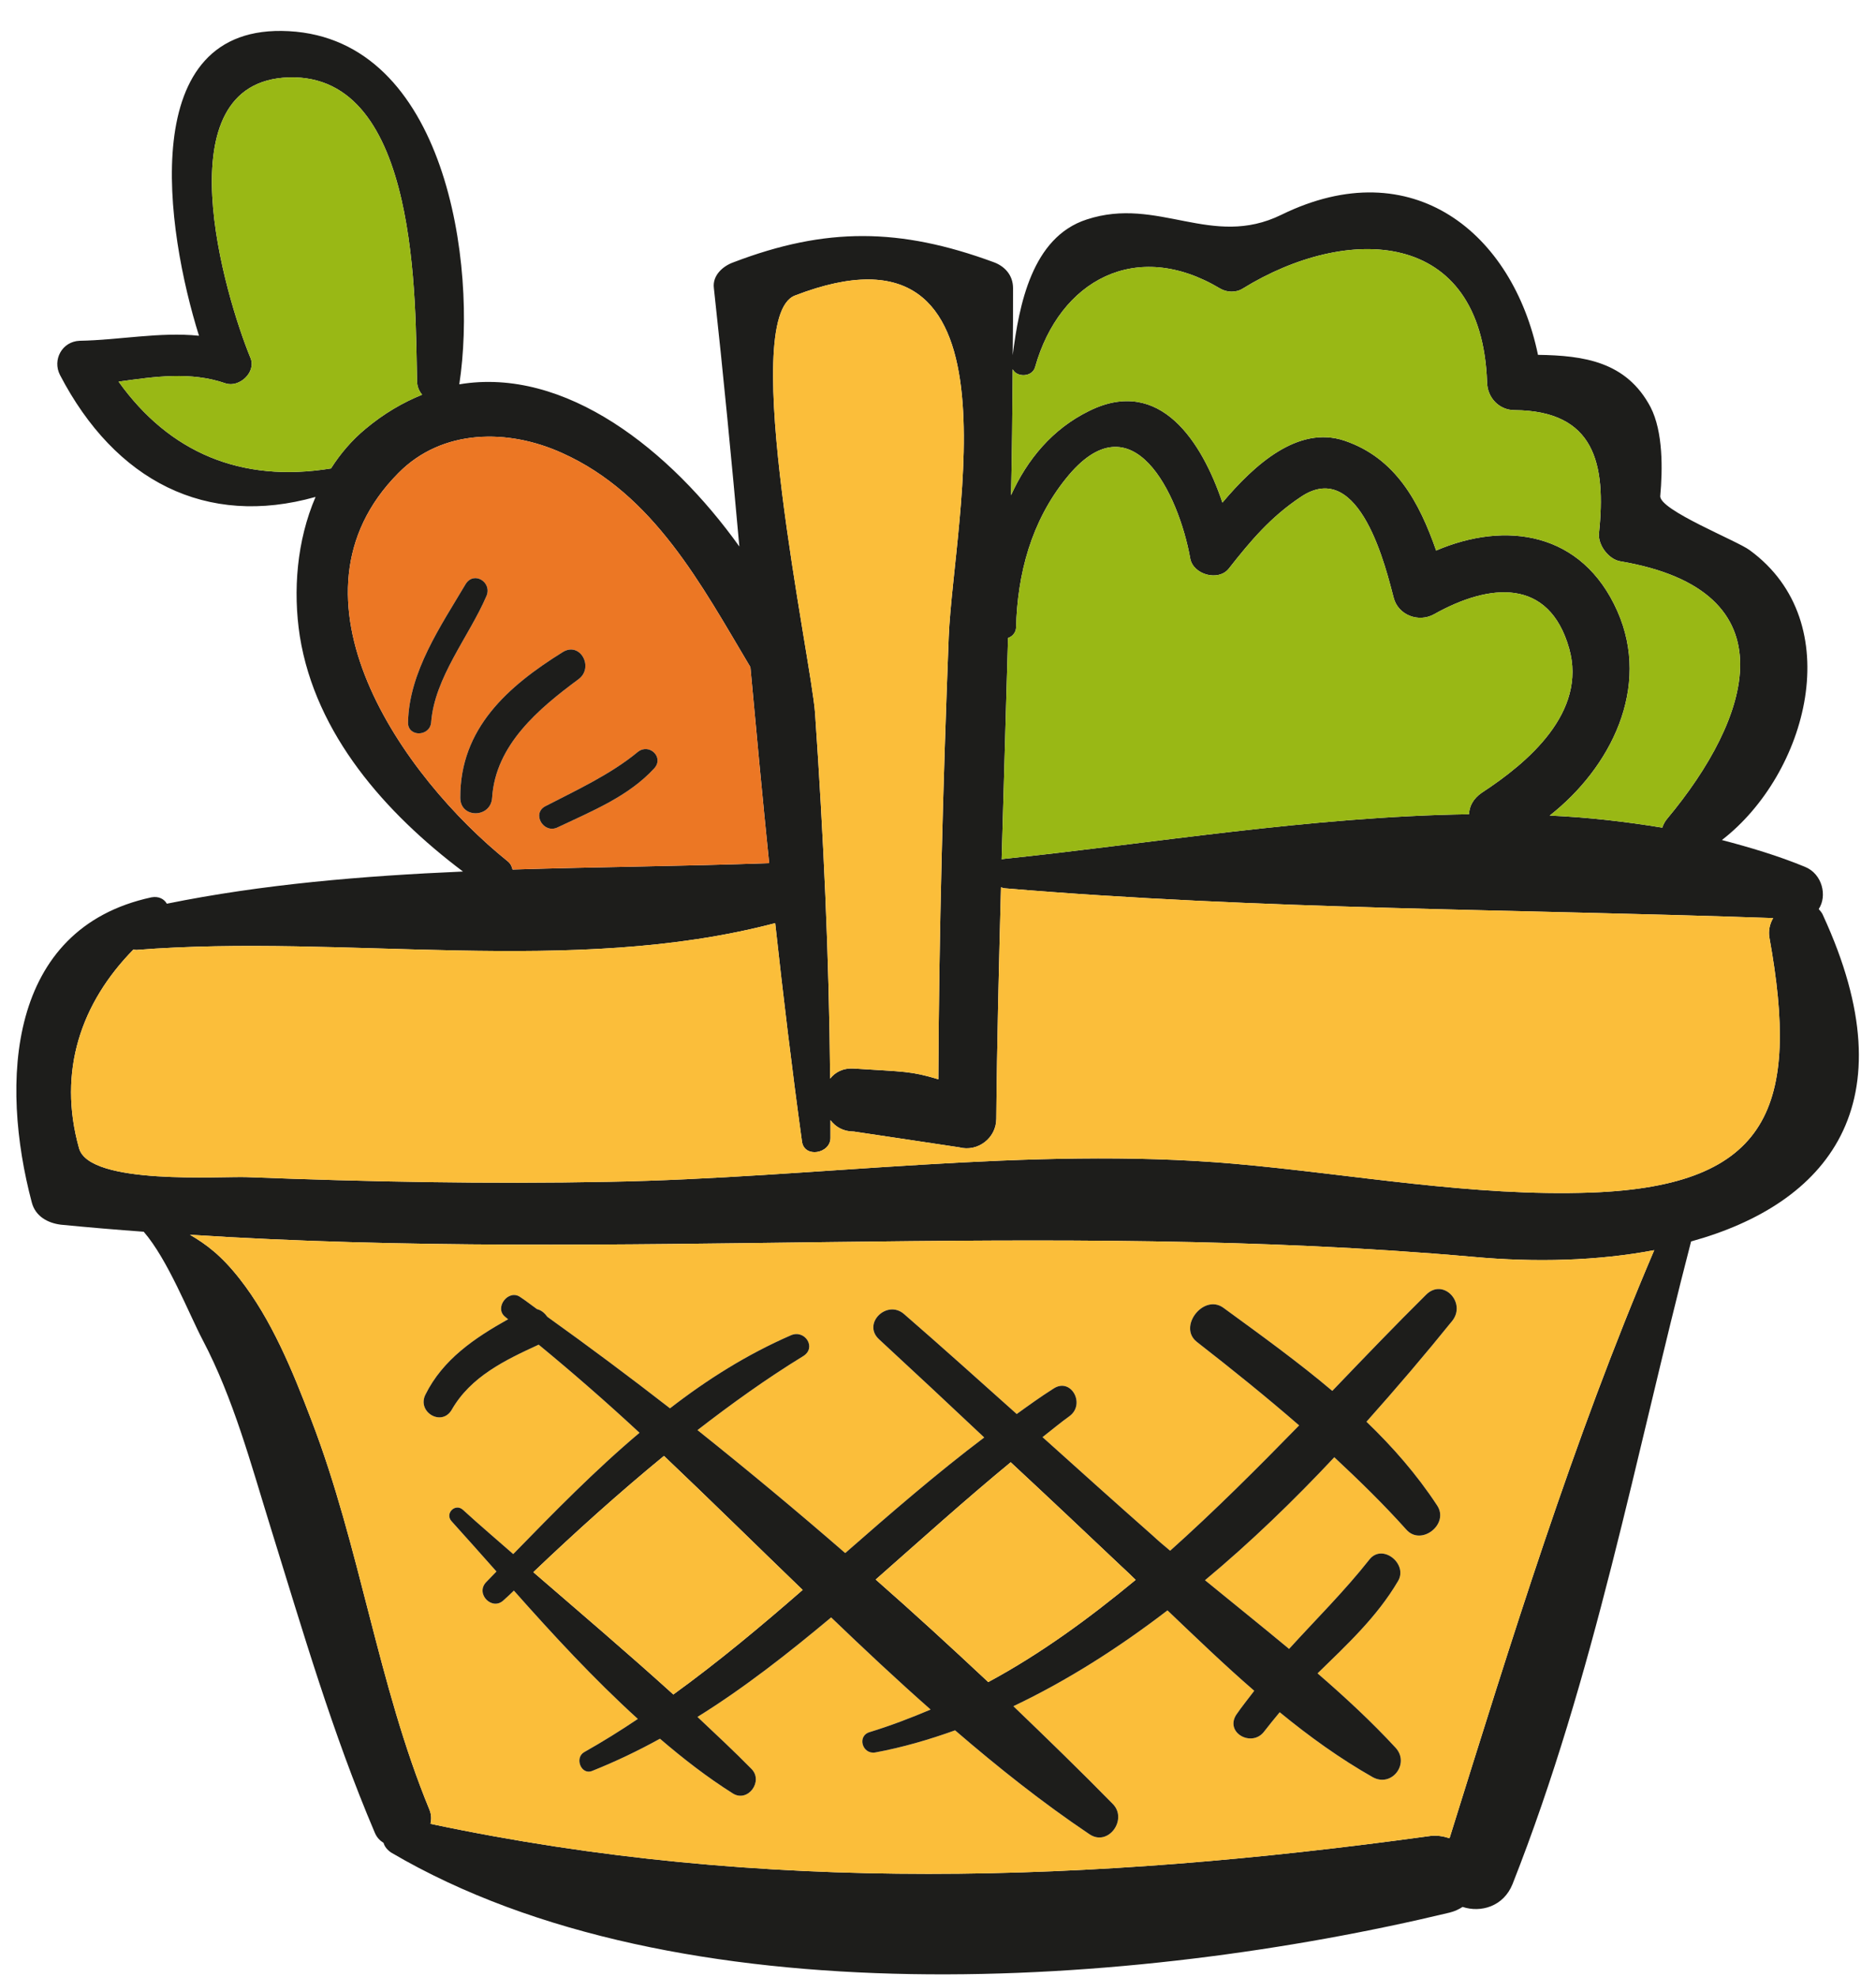 <svg xmlns="http://www.w3.org/2000/svg" width="56" height="59" viewBox="0 0 56 59" fill="none">
<path d="M54.42 27.32C57.03 32.98 54.53 35.93 50.48 37.05C48.81 43.49 47.6 50.02 45.15 56.23C44.88 56.9 44.2 57.09 43.66 56.91C43.55 56.98 43.43 57.04 43.27 57.08C33.94 59.32 20.26 60.33 11.68 55.29C11.56 55.21 11.48 55.11 11.45 55C11.34 54.93 11.25 54.84 11.19 54.7C9.91 51.69 9.04 48.68 8.07 45.56C7.49 43.69 6.97 41.74 6.05 39.99C5.64 39.21 5.01 37.59 4.29 36.76C3.47 36.7 2.64 36.63 1.82 36.55C1.42 36.5 1.06 36.3 0.95 35.89C8.58307e-06 32.31 0.21 27.71 4.52 26.78C4.74 26.74 4.9 26.83 4.98 26.97C7.84 26.39 10.82 26.14 13.82 26.01C11.51 24.27 9.42 21.92 8.95 18.99C8.74 17.63 8.86 16.13 9.42 14.83C6.16 15.75 3.44 14.36 1.79 11.19C1.56 10.74 1.85 10.19 2.38 10.17C3.56 10.15 4.77 9.9 5.94 10.02C4.96 6.9 4.01 0.68 8.62 0.93C13.31 1.18 14.26 7.89 13.71 11.47C16.88 10.94 20.01 13.43 22.07 16.31C21.84 13.74 21.59 11.16 21.31 8.6C21.26 8.22 21.58 7.94 21.89 7.83C24.66 6.77 26.87 6.8 29.65 7.82C29.99 7.94 30.24 8.21 30.24 8.6C30.24 9.26 30.24 9.93 30.23 10.6C30.42 9.11 30.8 7.08 32.44 6.55C34.57 5.85 36.17 7.43 38.25 6.41C42.17 4.49 45.16 6.97 45.91 10.59C47.28 10.61 48.55 10.79 49.27 12.15C49.65 12.89 49.63 14.02 49.56 14.8C49.52 15.22 51.86 16.14 52.23 16.42C55.19 18.58 53.95 23.1 51.4 25.07C52.24 25.29 53.08 25.54 53.88 25.87C54.4 26.08 54.55 26.74 54.29 27.13C54.34 27.19 54.39 27.24 54.42 27.32ZM47.51 35.59C52.86 35.39 53.72 32.99 52.82 27.99C52.78 27.78 52.83 27.57 52.93 27.4C45.32 27.13 37.58 27.15 29.99 26.51C29.95 26.51 29.92 26.49 29.88 26.48C29.82 28.78 29.76 31.09 29.74 33.39C29.74 33.96 29.19 34.39 28.63 34.24C27.59 34.08 26.54 33.93 25.49 33.77C25.17 33.77 24.94 33.63 24.79 33.43C24.79 33.61 24.79 33.78 24.79 33.96C24.79 34.43 24.01 34.57 23.94 34.07C23.64 31.9 23.38 29.73 23.14 27.55C17.06 29.15 10.3 27.86 4.07 28.35C4.04 28.35 4.01 28.34 3.98 28.34C2.43 29.92 1.71 31.96 2.36 34.27C2.67 35.38 6.61 35.1 7.37 35.13C10.96 35.27 14.56 35.34 18.16 35.27C24.31 35.16 30.7 34.2 36.83 34.73C40.36 35.04 43.95 35.72 47.51 35.59ZM49.77 24.43C52.25 21.46 53.56 17.63 48.36 16.75C48.02 16.69 47.7 16.27 47.73 15.92C47.95 13.83 47.6 12.26 45.21 12.24C44.75 12.24 44.4 11.87 44.39 11.41C44.23 6.78 40.2 6.7 37.1 8.61C36.9 8.74 36.62 8.73 36.42 8.61C33.91 7.11 31.63 8.37 30.9 10.95C30.82 11.26 30.35 11.27 30.23 11.02C30.22 12.28 30.21 13.53 30.18 14.78C30.66 13.72 31.41 12.8 32.52 12.26C34.63 11.22 35.88 13.19 36.49 15C37.45 13.86 38.75 12.69 40.13 13.15C41.67 13.67 42.37 15 42.87 16.43C44.95 15.54 47.23 15.87 48.28 18.24C49.29 20.52 48.08 22.91 46.26 24.34C47.4 24.39 48.52 24.52 49.62 24.7C49.65 24.61 49.7 24.51 49.77 24.43ZM44.23 23.66C45.61 22.76 47.38 21.26 46.84 19.35C46.24 17.24 44.47 17.4 42.81 18.33C42.35 18.59 41.73 18.36 41.6 17.83C41.39 17.05 40.61 13.63 38.83 14.83C37.93 15.43 37.34 16.13 36.68 16.97C36.37 17.36 35.62 17.15 35.53 16.67C35.19 14.76 33.8 11.81 31.82 14.28C30.79 15.56 30.37 17.11 30.33 18.74C30.32 18.89 30.21 19 30.09 19.04C30.03 21.25 29.96 23.45 29.9 25.65C29.93 25.64 29.96 25.63 29.99 25.63C34.25 25.19 39.12 24.37 43.85 24.3C43.86 24.07 43.97 23.84 44.23 23.66ZM49.38 37.31C47.7 37.63 45.83 37.68 43.98 37.51C31.2 36.38 18.46 37.68 5.67 36.85C6.15 37.13 6.6 37.46 7.15 38.16C8.11 39.38 8.74 40.93 9.29 42.37C10.75 46.16 11.28 50.28 12.82 54.01C12.88 54.16 12.88 54.3 12.85 54.43C22.81 56.54 32.59 56.18 42.64 54.8C42.87 54.76 43.08 54.8 43.27 54.86C45.12 48.94 46.94 43.02 49.38 37.31ZM28.32 19.01C28.47 15.4 30.68 6.14 23.73 8.82C22.01 9.48 24.22 19.69 24.33 21.28C24.58 24.92 24.75 28.55 24.78 32.19C24.93 32 25.16 31.87 25.49 31.89C27.03 31.99 27.17 31.96 28.01 32.21C28.03 27.81 28.15 23.41 28.32 19.01ZM22.96 25.76C22.76 23.81 22.58 21.86 22.4 19.91C20.94 17.46 19.52 14.75 16.78 13.52C15.17 12.79 13.2 12.79 11.89 14.12C8.22 17.82 12.03 23.19 15.15 25.7C15.24 25.77 15.28 25.86 15.3 25.95C17.88 25.87 20.46 25.85 22.96 25.76ZM12.6 11.78C12.52 11.68 12.46 11.56 12.45 11.41C12.39 9.09 12.54 2.19 8.62 2.31C4.81 2.43 6.72 8.85 7.48 10.69C7.65 11.11 7.14 11.58 6.73 11.44C5.69 11.08 4.61 11.24 3.54 11.39C5.05 13.5 7.19 14.42 9.88 13.98C10.16 13.54 10.5 13.14 10.91 12.8C11.46 12.34 12.03 12.01 12.6 11.78Z" fill="#1D1D1B"/>
<path d="M52.82 27.99C53.72 32.99 52.86 35.39 47.51 35.59C43.95 35.72 40.36 35.04 36.83 34.73C30.7 34.2 24.31 35.16 18.16 35.27C14.56 35.34 10.96 35.27 7.37 35.13C6.61 35.1 2.67 35.38 2.36 34.27C1.71 31.96 2.43 29.92 3.98 28.34C4.01 28.34 4.04 28.35 4.07 28.35C10.3 27.86 17.06 29.15 23.14 27.55C23.38 29.73 23.64 31.9 23.94 34.07C24.01 34.57 24.79 34.43 24.79 33.96C24.79 33.78 24.79 33.61 24.79 33.43C24.94 33.63 25.17 33.77 25.49 33.77C26.54 33.93 27.59 34.08 28.63 34.24C29.19 34.39 29.74 33.96 29.74 33.39C29.76 31.09 29.82 28.78 29.88 26.48C29.92 26.49 29.95 26.51 29.99 26.51C37.58 27.15 45.32 27.13 52.93 27.4C52.83 27.57 52.78 27.78 52.82 27.99Z" fill="#FBBE3A"/>
<path d="M48.36 16.75C53.56 17.63 52.25 21.46 49.77 24.43C49.7 24.51 49.65 24.61 49.62 24.7C48.52 24.52 47.4 24.39 46.26 24.34C48.08 22.91 49.29 20.52 48.28 18.24C47.23 15.87 44.95 15.54 42.87 16.43C42.37 15 41.67 13.67 40.13 13.15C38.75 12.69 37.45 13.86 36.49 15C35.88 13.19 34.63 11.22 32.52 12.26C31.41 12.8 30.66 13.72 30.18 14.78C30.21 13.53 30.22 12.28 30.23 11.02C30.35 11.27 30.82 11.26 30.9 10.95C31.63 8.37 33.91 7.11 36.42 8.61C36.62 8.73 36.9 8.74 37.1 8.61C40.2 6.7 44.23 6.78 44.39 11.41C44.4 11.87 44.75 12.24 45.21 12.24C47.6 12.26 47.95 13.83 47.73 15.92C47.7 16.27 48.02 16.69 48.36 16.75Z" fill="#99B815"/>
<path d="M46.84 19.35C47.38 21.26 45.61 22.76 44.23 23.66C43.97 23.84 43.86 24.07 43.85 24.3C39.12 24.37 34.25 25.19 29.99 25.63C29.96 25.63 29.93 25.64 29.9 25.65C29.96 23.45 30.03 21.25 30.09 19.04C30.21 19 30.32 18.89 30.33 18.74C30.37 17.11 30.79 15.56 31.82 14.28C33.8 11.81 35.19 14.76 35.53 16.67C35.62 17.15 36.37 17.36 36.68 16.97C37.34 16.13 37.93 15.43 38.83 14.83C40.61 13.63 41.39 17.05 41.6 17.83C41.73 18.36 42.35 18.59 42.81 18.33C44.47 17.4 46.24 17.24 46.84 19.35Z" fill="#99B815"/>
<path d="M43.98 37.51C45.83 37.68 47.7 37.63 49.38 37.31C46.94 43.02 45.12 48.94 43.27 54.86C43.08 54.8 42.87 54.76 42.64 54.8C32.59 56.18 22.81 56.54 12.85 54.43C12.88 54.3 12.88 54.16 12.82 54.01C11.28 50.28 10.75 46.16 9.29 42.37C8.74 40.93 8.11 39.38 7.15 38.16C6.6 37.46 6.15 37.13 5.67 36.85C18.46 37.68 31.2 36.38 43.98 37.51ZM43.35 39.42C43.78 38.88 43.08 38.13 42.57 38.64C41.64 39.56 40.71 40.53 39.77 41.51C38.74 40.64 37.63 39.84 36.52 39.03C35.93 38.6 35.15 39.6 35.73 40.05C36.77 40.86 37.79 41.68 38.78 42.54C37.53 43.82 36.26 45.09 34.93 46.28C34.75 46.13 34.57 45.98 34.4 45.82C33.3 44.85 32.21 43.87 31.12 42.89C31.39 42.68 31.65 42.46 31.93 42.26C32.41 41.9 31.97 41.1 31.45 41.44C31.07 41.68 30.71 41.94 30.35 42.2C29.23 41.2 28.12 40.2 26.99 39.22C26.48 38.77 25.73 39.5 26.24 39.97C27.29 40.94 28.34 41.92 29.38 42.9C27.95 43.98 26.59 45.16 25.23 46.35C23.78 45.09 22.31 43.87 20.82 42.68C21.83 41.9 22.87 41.15 23.98 40.47C24.38 40.22 24.03 39.67 23.61 39.85C22.3 40.42 21.11 41.17 20 42.03C18.79 41.09 17.57 40.18 16.34 39.3C16.26 39.19 16.16 39.1 16.03 39.07C15.86 38.95 15.7 38.82 15.53 38.71C15.18 38.46 14.74 39.03 15.08 39.3C15.11 39.32 15.13 39.35 15.17 39.37C14.17 39.93 13.22 40.57 12.7 41.62C12.44 42.14 13.18 42.58 13.48 42.08C14.05 41.08 15.08 40.59 16.08 40.13C17.1 40.97 18.11 41.85 19.09 42.76C17.76 43.88 16.53 45.14 15.32 46.38C14.82 45.94 14.31 45.51 13.82 45.06C13.59 44.85 13.27 45.17 13.48 45.4C13.92 45.89 14.37 46.39 14.82 46.9C14.72 47 14.62 47.11 14.51 47.22C14.18 47.57 14.7 48.09 15.04 47.75C15.14 47.66 15.24 47.57 15.34 47.47C16.51 48.79 17.73 50.11 19.04 51.3C18.52 51.65 17.99 51.98 17.44 52.29C17.14 52.46 17.35 52.99 17.68 52.85C18.38 52.57 19.05 52.25 19.7 51.89C20.4 52.49 21.11 53.04 21.87 53.52C22.32 53.81 22.8 53.16 22.43 52.79C21.91 52.26 21.36 51.75 20.82 51.24C22.22 50.37 23.53 49.34 24.81 48.27C25.79 49.21 26.77 50.13 27.78 51.02C27.19 51.27 26.59 51.5 25.97 51.69C25.57 51.8 25.74 52.37 26.13 52.3C26.94 52.15 27.73 51.92 28.51 51.64C29.8 52.75 31.12 53.8 32.52 54.74C33.08 55.12 33.67 54.3 33.22 53.84C32.26 52.86 31.26 51.89 30.25 50.92C31.85 50.16 33.39 49.18 34.85 48.06C35.7 48.87 36.55 49.69 37.44 50.46C37.26 50.7 37.07 50.93 36.9 51.18C36.56 51.72 37.38 52.16 37.74 51.67C37.89 51.48 38.04 51.29 38.2 51.1C39.09 51.83 40.01 52.49 40.98 53.04C41.55 53.35 42.09 52.63 41.66 52.16C40.94 51.38 40.15 50.65 39.33 49.94C40.2 49.09 41.1 48.26 41.73 47.19C42.04 46.68 41.27 46.05 40.88 46.54C40.14 47.48 39.28 48.33 38.48 49.21C37.65 48.52 36.8 47.84 35.97 47.16C37.34 46.02 38.63 44.77 39.83 43.49C40.57 44.18 41.3 44.89 41.98 45.65C42.42 46.15 43.27 45.49 42.9 44.93C42.29 44 41.57 43.18 40.79 42.43C41.7 41.41 42.56 40.4 43.35 39.42Z" fill="#FBBE3A"/>
<path d="M42.57 38.64C43.08 38.13 43.78 38.88 43.35 39.42C42.56 40.4 41.7 41.41 40.79 42.43C41.57 43.18 42.29 44 42.9 44.93C43.27 45.49 42.42 46.15 41.98 45.65C41.3 44.89 40.57 44.18 39.83 43.49C38.63 44.77 37.34 46.02 35.97 47.16C36.8 47.84 37.65 48.52 38.48 49.21C39.28 48.33 40.14 47.48 40.88 46.54C41.27 46.05 42.04 46.68 41.73 47.19C41.1 48.26 40.2 49.09 39.33 49.94C40.15 50.65 40.94 51.38 41.66 52.16C42.09 52.63 41.55 53.35 40.98 53.04C40.01 52.49 39.09 51.83 38.2 51.1C38.04 51.29 37.89 51.48 37.74 51.67C37.38 52.16 36.56 51.72 36.9 51.18C37.07 50.93 37.26 50.7 37.44 50.46C36.55 49.69 35.7 48.87 34.85 48.06C33.39 49.18 31.85 50.16 30.25 50.92C31.26 51.89 32.26 52.86 33.22 53.84C33.67 54.3 33.08 55.12 32.52 54.74C31.12 53.8 29.8 52.75 28.51 51.64C27.73 51.92 26.94 52.15 26.13 52.3C25.74 52.37 25.57 51.8 25.97 51.69C26.59 51.5 27.19 51.27 27.78 51.02C26.77 50.13 25.79 49.21 24.81 48.27C23.53 49.34 22.22 50.37 20.82 51.24C21.36 51.75 21.91 52.26 22.43 52.79C22.8 53.16 22.32 53.81 21.87 53.52C21.11 53.04 20.4 52.49 19.7 51.89C19.05 52.25 18.38 52.57 17.68 52.85C17.35 52.99 17.14 52.46 17.44 52.29C17.99 51.98 18.52 51.65 19.04 51.3C17.73 50.11 16.51 48.79 15.34 47.47C15.24 47.57 15.14 47.66 15.04 47.75C14.7 48.09 14.18 47.57 14.51 47.22C14.62 47.11 14.72 47 14.82 46.9C14.37 46.39 13.92 45.89 13.48 45.4C13.27 45.17 13.59 44.85 13.82 45.06C14.31 45.51 14.82 45.94 15.32 46.38C16.53 45.14 17.76 43.88 19.09 42.76C18.11 41.85 17.1 40.97 16.08 40.13C15.08 40.59 14.05 41.08 13.48 42.08C13.18 42.58 12.44 42.14 12.7 41.62C13.22 40.57 14.17 39.93 15.17 39.37C15.13 39.35 15.11 39.32 15.08 39.3C14.74 39.03 15.18 38.46 15.53 38.71C15.7 38.82 15.86 38.95 16.03 39.07C16.16 39.1 16.26 39.19 16.34 39.3C17.57 40.18 18.79 41.09 20 42.03C21.11 41.17 22.3 40.42 23.61 39.85C24.03 39.67 24.38 40.22 23.98 40.47C22.87 41.15 21.83 41.9 20.82 42.68C22.31 43.87 23.78 45.09 25.23 46.35C26.59 45.16 27.95 43.98 29.38 42.9C28.34 41.92 27.29 40.94 26.24 39.97C25.73 39.5 26.48 38.77 26.99 39.22C28.12 40.2 29.23 41.2 30.35 42.2C30.71 41.94 31.07 41.68 31.45 41.44C31.97 41.1 32.41 41.9 31.93 42.26C31.65 42.46 31.39 42.68 31.12 42.89C32.21 43.87 33.3 44.85 34.4 45.82C34.57 45.98 34.75 46.13 34.93 46.28C36.26 45.09 37.53 43.82 38.78 42.54C37.79 41.68 36.77 40.86 35.73 40.05C35.15 39.6 35.93 38.6 36.52 39.03C37.63 39.84 38.74 40.64 39.77 41.51C40.71 40.53 41.64 39.56 42.57 38.64ZM33.9 47.15C33.76 47.01 33.62 46.88 33.48 46.75C32.38 45.71 31.28 44.67 30.17 43.64C28.81 44.76 27.48 45.96 26.14 47.14C27.28 48.14 28.4 49.17 29.5 50.2C31.06 49.36 32.51 48.3 33.9 47.15ZM23.96 47.45C22.58 46.12 21.21 44.77 19.82 43.45C18.48 44.55 17.19 45.71 15.92 46.92C17.32 48.13 18.73 49.33 20.1 50.57C21.44 49.6 22.71 48.54 23.96 47.45Z" fill="#1D1D1B"/>
<path d="M33.48 46.75C33.62 46.88 33.76 47.01 33.9 47.15C32.51 48.3 31.06 49.36 29.5 50.2C28.4 49.17 27.28 48.14 26.14 47.14C27.48 45.96 28.81 44.76 30.17 43.64C31.28 44.67 32.38 45.71 33.48 46.75Z" fill="#FBBE3A"/>
<path d="M23.73 8.82C30.68 6.14 28.47 15.4 28.32 19.01C28.15 23.41 28.03 27.81 28.01 32.21C27.17 31.96 27.03 31.99 25.49 31.89C25.16 31.87 24.93 32 24.78 32.19C24.75 28.55 24.58 24.92 24.33 21.28C24.22 19.69 22.01 9.48 23.73 8.82Z" fill="#FBBE3A"/>
<path d="M22.4 19.91C22.58 21.86 22.76 23.81 22.96 25.76C20.46 25.85 17.88 25.87 15.3 25.95C15.28 25.86 15.24 25.77 15.15 25.7C12.03 23.19 8.22 17.82 11.89 14.12C13.2 12.79 15.17 12.79 16.78 13.52C19.52 14.75 20.94 17.46 22.4 19.91ZM19.53 22.93C19.83 22.6 19.38 22.17 19.04 22.44C18.23 23.11 17.21 23.58 16.28 24.06C15.86 24.28 16.23 24.9 16.65 24.69C17.66 24.21 18.76 23.77 19.53 22.93ZM17.27 20.27C17.74 19.92 17.32 19.14 16.8 19.46C15.16 20.48 13.73 21.74 13.74 23.81C13.74 24.43 14.65 24.42 14.69 23.81C14.79 22.23 16.08 21.15 17.27 20.27ZM14.52 17.79C14.7 17.38 14.15 17.03 13.9 17.43C13.16 18.68 12.21 20.05 12.18 21.56C12.17 22 12.83 21.99 12.87 21.56C12.97 20.22 14 19 14.52 17.79Z" fill="#EC7724"/>
<path d="M19.82 43.45C21.21 44.77 22.58 46.12 23.96 47.45C22.71 48.54 21.44 49.6 20.1 50.57C18.73 49.33 17.32 48.13 15.92 46.92C17.19 45.71 18.48 44.55 19.82 43.45Z" fill="#FBBE3A"/>
<path d="M19.04 22.44C19.38 22.17 19.83 22.6 19.53 22.93C18.76 23.77 17.66 24.21 16.65 24.69C16.23 24.9 15.86 24.28 16.28 24.06C17.21 23.58 18.23 23.11 19.04 22.44Z" fill="#1D1D1B"/>
<path d="M16.8 19.46C17.32 19.14 17.74 19.92 17.27 20.27C16.08 21.15 14.79 22.23 14.69 23.81C14.65 24.42 13.74 24.43 13.74 23.81C13.73 21.74 15.16 20.48 16.8 19.46Z" fill="#1D1D1B"/>
<path d="M13.9 17.43C14.15 17.03 14.7 17.38 14.52 17.79C14 19 12.97 20.22 12.87 21.56C12.83 21.99 12.17 22 12.18 21.56C12.21 20.05 13.16 18.68 13.9 17.43Z" fill="#1D1D1B"/>
<path d="M12.45 11.41C12.46 11.56 12.52 11.68 12.6 11.78C12.03 12.01 11.46 12.34 10.91 12.8C10.5 13.14 10.16 13.54 9.88 13.98C7.19 14.42 5.05 13.5 3.54 11.39C4.61 11.24 5.69 11.08 6.73 11.44C7.14 11.58 7.65 11.11 7.48 10.69C6.72 8.85 4.81 2.43 8.62 2.31C12.54 2.19 12.39 9.09 12.45 11.41Z" fill="#99B815"/>
</svg>